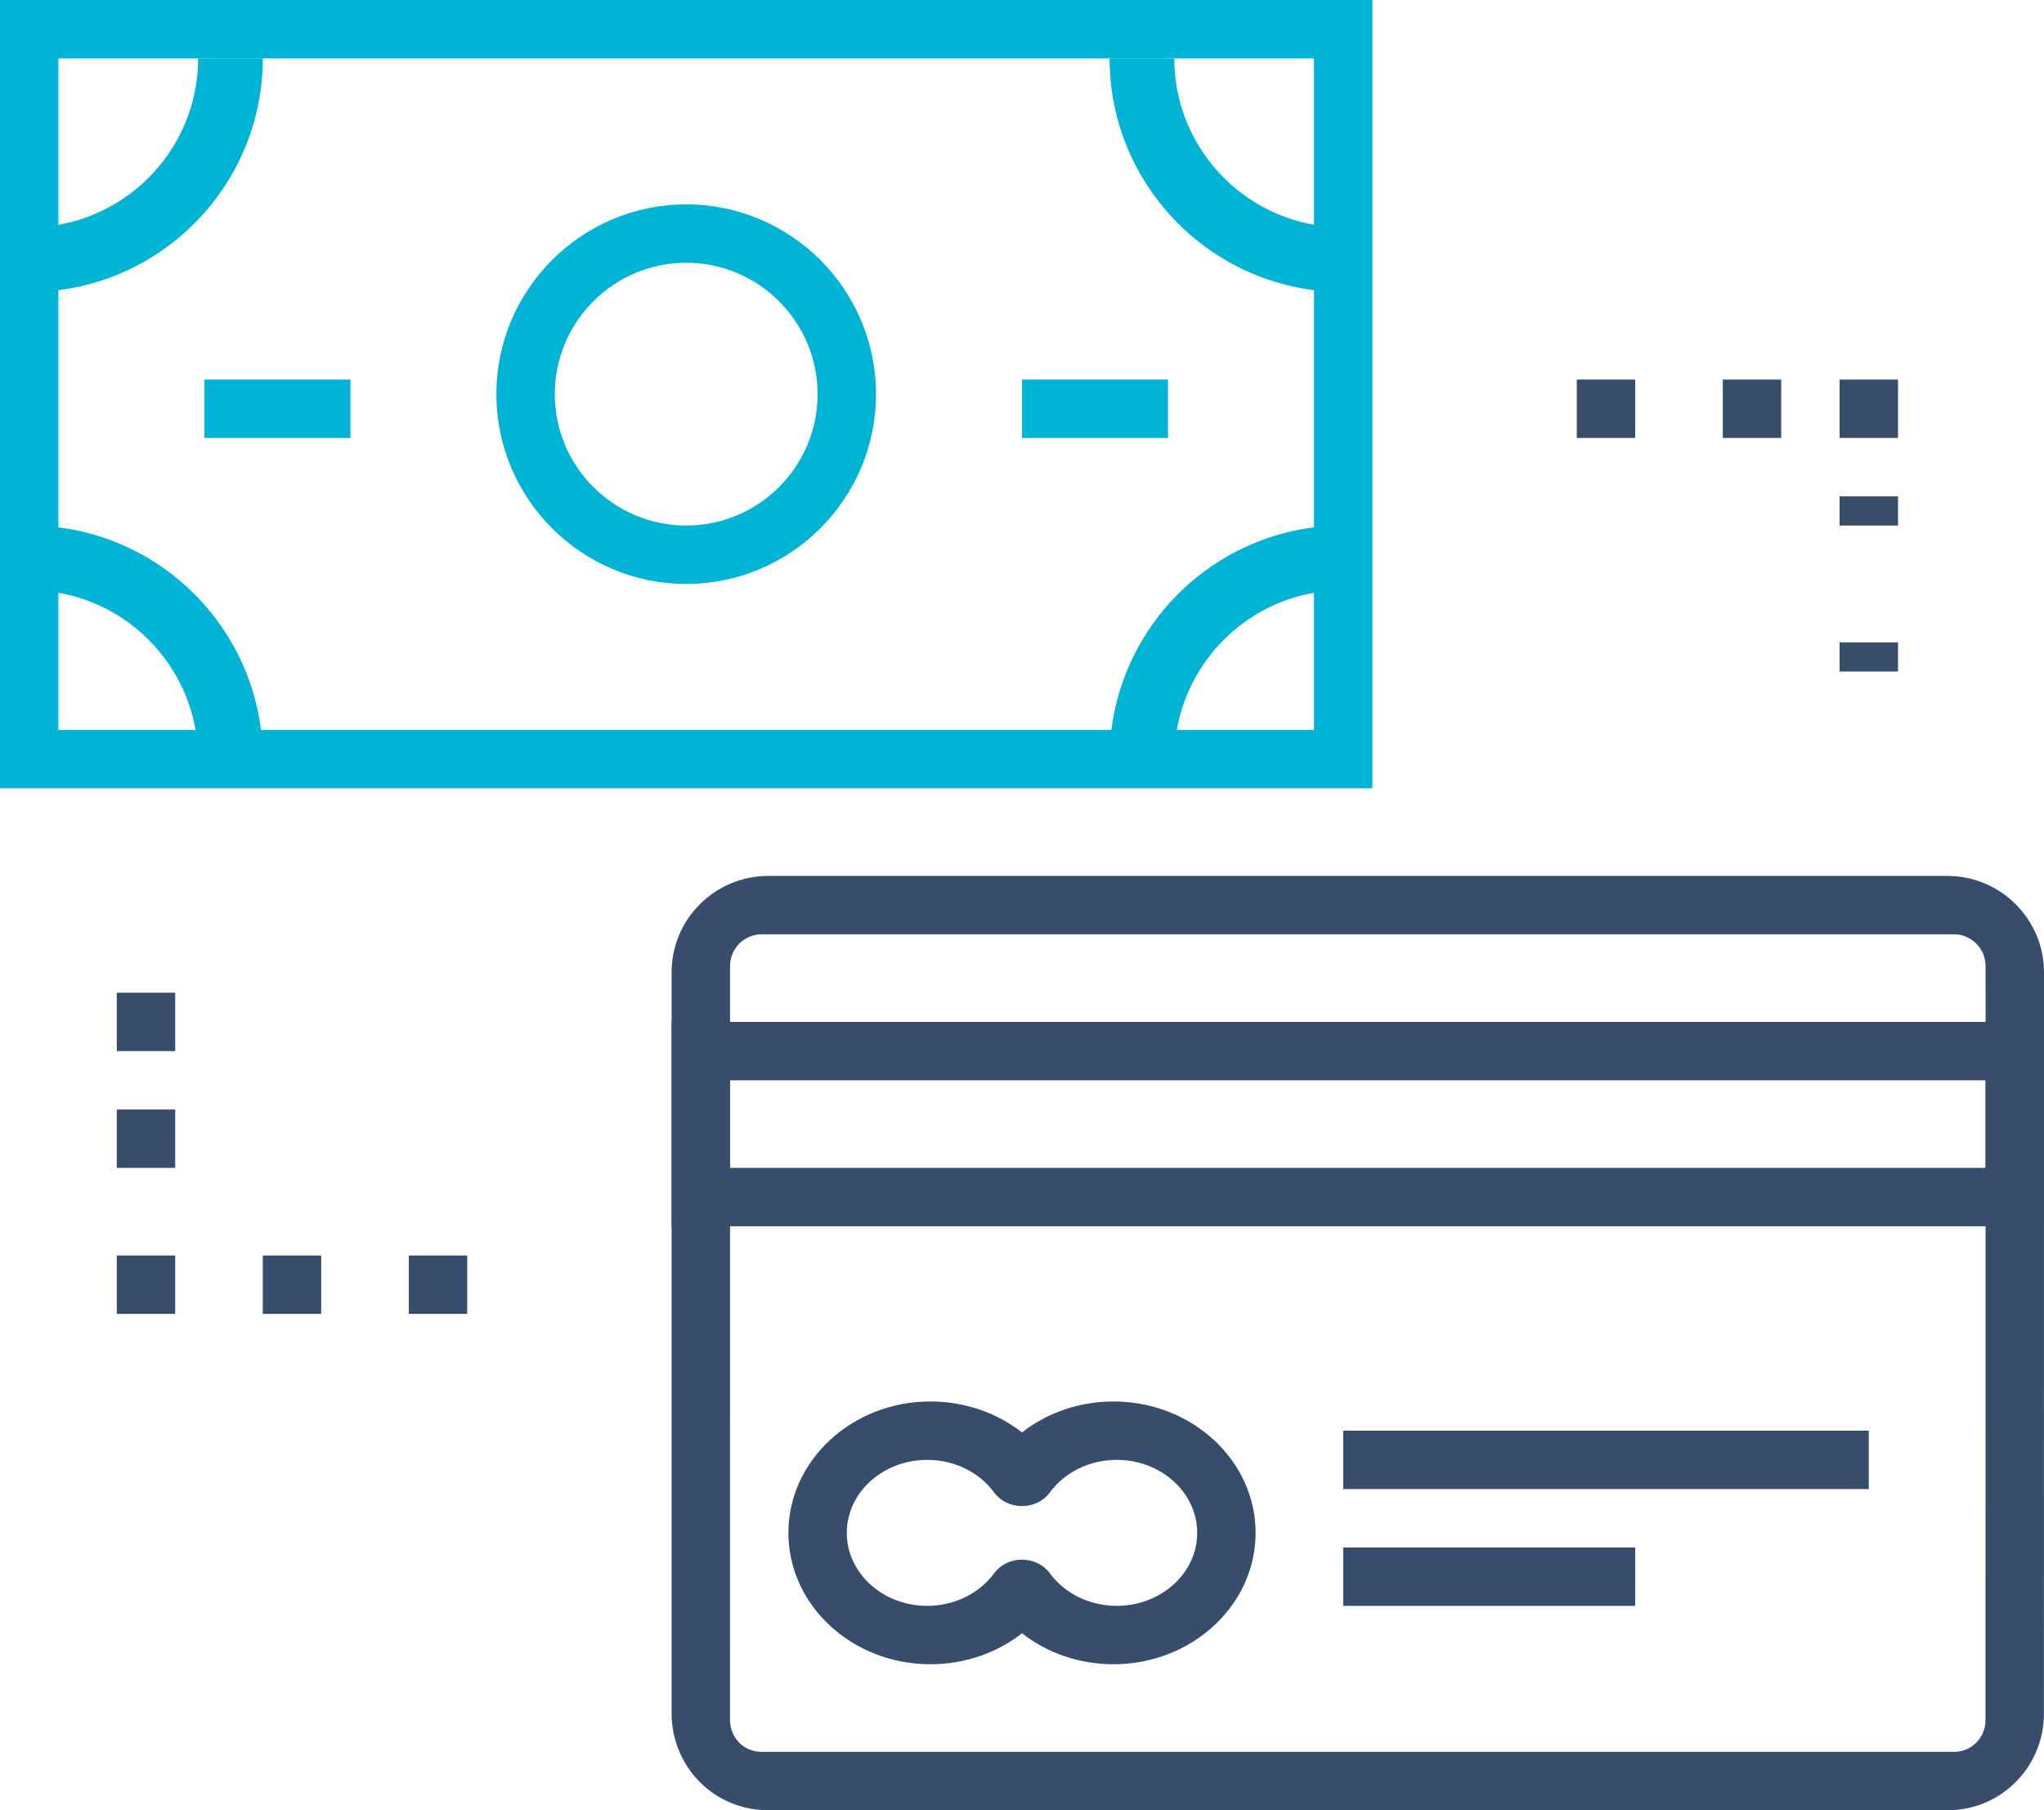 <?xml version="1.0" encoding="UTF-8" standalone="no"?>
<svg width="70px" height="62px" viewBox="0 0 70 62" version="1.1" xmlns="http://www.w3.org/2000/svg" xmlns:xlink="http://www.w3.org/1999/xlink">
    <!-- Generator: Sketch 3.7 (28169) - http://www.bohemiancoding.com/sketch -->
    <title>Group 51</title>
    <desc>Created with Sketch.</desc>
    <defs></defs>
    <g id="Page-1" stroke="none" stroke-width="1" fill="none" fill-rule="evenodd">
        <g id="epay-web-services-account-manage" transform="translate(-646, -1935)">
            <g id="Group-51" transform="translate(646, 1935)">
                <path d="M23,42 L70,42 L70,35 L23,35 L23,42 Z M25,40 L68,40 L68,37 L25,37 L25,40 Z" id="Fill-1" fill="#374D6B"></path>
                <path d="M66.919,32 L26.083,32 C25.796,32.001 25.522,32.115 25.317,32.319 C25.115,32.524 25.001,32.799 25.001,33.091 L25,58.913 C25,59.202 25.117,59.485 25.32,59.69 C25.519,59.889 25.79,60 26.083,60 L66.913,60 C67.121,60 67.422,59.946 67.675,59.69 C67.884,59.482 67.998,59.204 67.996,58.92 L68,33.091 C68,32.8 67.885,32.525 67.678,32.316 C67.475,32.114 67.204,32 66.919,32 L66.919,32 Z M66.687,62 L26.309,62 C25.421,62 24.59,61.659 23.969,61.038 C23.353,60.421 23,59.568 23,58.698 L23,33.306 C23,32.425 23.344,31.596 23.968,30.969 C24.597,30.345 25.425,30.002 26.306,30 L66.687,30 C67.569,30 68.398,30.342 69.025,30.964 C69.655,31.595 70,32.425 70,33.306 L69.997,58.699 C70.001,59.567 69.647,60.423 69.024,61.04 C68.412,61.657 67.58,62 66.687,62 L66.687,62 Z" id="Fill-2" fill="#374D6B"></path>
                <polygon id="Fill-4" fill="#374D6B" points="46 51 64 51 64 49 46 49"></polygon>
                <polygon id="Fill-6" fill="#374D6B" points="46 55 56 55 56 53 46 53"></polygon>
                <path d="M35,53.417 L35,53.417 C35.382,53.417 35.739,53.591 35.95,53.879 C36.463,54.581 37.321,55 38.243,55 C39.763,55 41,53.879 41,52.5 C41,51.121 39.763,50 38.243,50 C37.321,50 36.463,50.419 35.95,51.121 C35.739,51.409 35.382,51.583 35,51.583 C34.618,51.583 34.261,51.41 34.05,51.121 C33.536,50.419 32.677,50 31.751,50 C30.234,50 29,51.121 29,52.5 C29,53.879 30.234,55 31.751,55 C32.677,55 33.536,54.581 34.05,53.879 C34.261,53.591 34.618,53.417 35,53.417 M38.133,57 C36.969,57 35.865,56.617 35,55.94 C34.133,56.617 33.027,57 31.862,57 C29.181,57 27,54.981 27,52.5 C27,50.019 29.181,48 31.862,48 C33.027,48 34.133,48.383 35,49.06 C35.865,48.383 36.969,48 38.133,48 C40.816,48 43,50.019 43,52.5 C43,54.981 40.816,57 38.133,57" id="Fill-7" fill="#374D6B"></path>
                <path d="M2,25 L45,25 L45,2 L2,2 L2,25 Z M0,27 L47,27 L47,0 L0,0 L0,27 Z" id="Fill-8" fill="#00B4D5"></path>
                <path d="M23.501,9 C21.019,9 19,11.019 19,13.5 C19,15.981 21.019,18 23.501,18 C25.982,18 28,15.981 28,13.5 C28,11.019 25.982,9 23.501,9 M23.5,20 C19.916,20 17,17.084 17,13.5 C17,9.916 19.916,7 23.5,7 C27.085,7 30,9.916 30,13.5 C30,17.084 27.085,20 23.5,20" id="Fill-9" fill="#00B4D5"></path>
                <path d="M46,10 C41.589,10 38,6.411 38,2 L40.215,2 C40.215,5.19 42.811,7.785 46,7.785 L46,10 Z" id="Fill-10" fill="#00B4D5"></path>
                <path d="M1,10 L1,7.785 C4.189,7.785 6.785,5.19 6.785,2 L9,2 C9,6.411 5.411,10 1,10" id="Fill-11" fill="#00B4D5"></path>
                <path d="M40.215,26 L38,26 C38,21.588 41.589,18 46,18 L46,20.215 C42.81,20.215 40.215,22.81 40.215,26" id="Fill-12" fill="#00B4D5"></path>
                <path d="M9,26 L6.785,26 C6.785,22.81 4.19,20.215 1,20.215 L1,18 C5.411,18 9,21.588 9,26" id="Fill-13" fill="#00B4D5"></path>
                <polygon id="Fill-14" fill="#00B4D5" points="35 15 40 15 40 13 35 13"></polygon>
                <polygon id="Fill-15" fill="#00B4D5" points="7 15 12 15 12 13 7 13"></polygon>
                <polygon id="Fill-16" fill="#374D6B" points="63 15 65 15 65 13 63 13"></polygon>
                <path d="M54,15 L56,15 L56,13 L54,13 L54,15 Z M59,15 L61,15 L61,13 L59,13 L59,15 Z" id="Fill-17" fill="#374D6B"></path>
                <path d="M4,36 L6,36 L6,34 L4,34 L4,36 Z M4,40 L6,40 L6,38 L4,38 L4,40 Z" id="Fill-18" fill="#374D6B"></path>
                <polygon id="Fill-19" fill="#374D6B" points="4 45 6 45 6 43 4 43"></polygon>
                <path d="M9,45 L11,45 L11,43 L9,43 L9,45 Z M14,45 L16,45 L16,43 L14,43 L14,45 Z" id="Fill-20" fill="#374D6B"></path>
                <path d="M63,18 L65,18 L65,17 L63,17 L63,18 Z M63,23 L65,23 L65,22 L63,22 L63,23 Z" id="Fill-21" fill="#374D6B"></path>
            </g>
        </g>
    </g>
</svg>